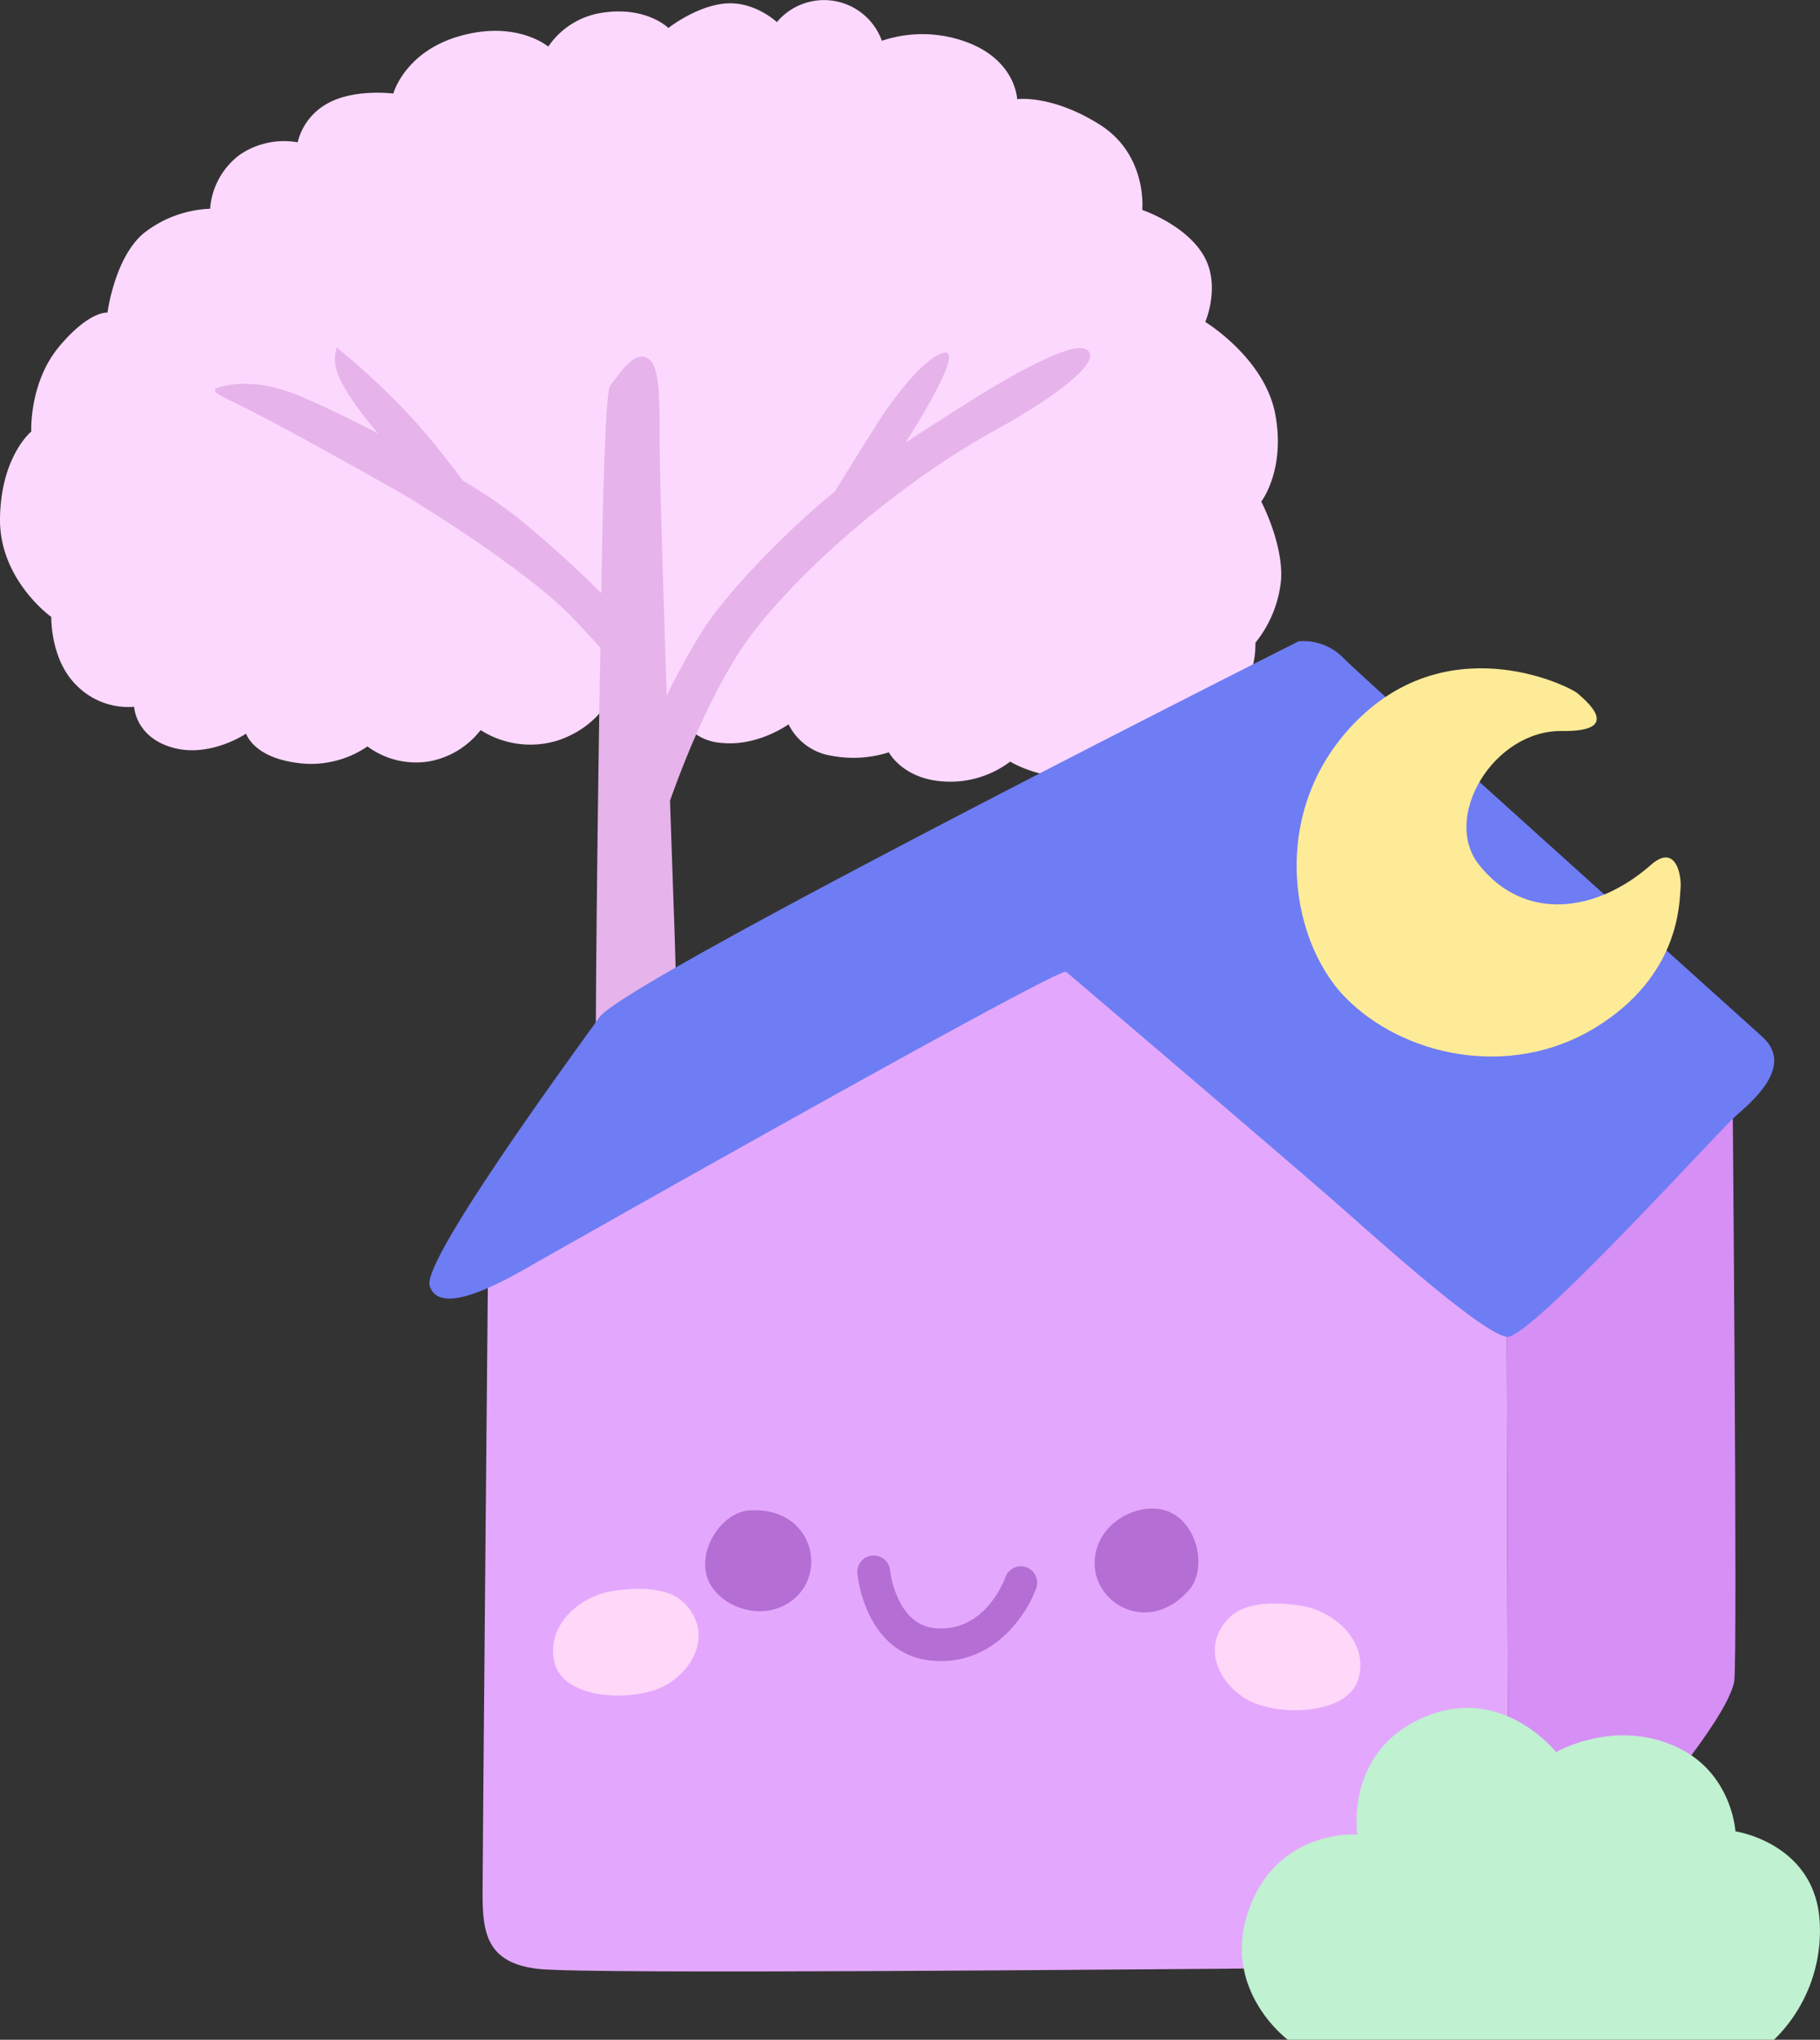 <svg xmlns="http://www.w3.org/2000/svg" viewBox="0 0 334.19 374.52"><rect x="0" y="0" width="334.19" height="374.52" fill="#333333" stroke="none"/><defs><style>.cls-1{fill:#fcd8ff;}.cls-2{fill:#e6b3ea;}.cls-3{fill:#e3a8fd;}.cls-4{fill:#d68ff5;}.cls-5{fill:#6e7df4;}.cls-6{fill:#ffd7f9;}.cls-7{fill:#b56ed4;}.cls-8{fill:#feeb98;}.cls-9{fill:#c0f1d1;}</style></defs><g id="Layer_1" data-name="Layer 1"><path class="cls-1" d="M694.48,427.48s2.07-7.66,12.17-10.55c10.5-3,16.28,1.93,16.28,1.93a14.53,14.53,0,0,1,9.85-6.21c8.14-1.28,12.21,2.79,12.21,2.79s5.14-4.07,10.5-4.5,9.42,3.42,9.42,3.42a11.29,11.29,0,0,1,19.28,3.43,23.32,23.32,0,0,1,16.06.43c8.57,3.43,8.78,10.28,8.78,10.28s6.43-.86,15.21,4.71S832,448.85,832,448.85s7.71,2.57,11.14,8.14.43,12.42.43,12.42,10.92,6.64,12.85,16.92-2.57,16.07-2.57,16.07,4.07,7.71,3.64,14.35a21.63,21.63,0,0,1-4.71,11.56A16.77,16.77,0,0,1,846.09,542c-7.29,5.57-13.71,2.79-13.71,2.79a17.9,17.9,0,0,1-10.71,7.71c-7.28,1.71-13.92-2.36-13.92-2.36a18.22,18.22,0,0,1-12.21,3.64c-7.5-.43-10.07-5.35-10.07-5.35a21.5,21.5,0,0,1-10.49.64,10.62,10.62,0,0,1-7.93-5.78s-5.57,4.07-12.21,3.42a9.52,9.52,0,0,1-8.35-6l-12-2.79s-2.14,5.78-9.85,8.35a17,17,0,0,1-14.13-1.92,15.4,15.4,0,0,1-9.64,5.78,15,15,0,0,1-11.14-2.78,18.31,18.31,0,0,1-13.07,3c-7.92-1.07-9.21-5.35-9.21-5.35s-6.64,4.5-13.49,2.57-7.07-7.5-7.07-7.5a13.31,13.31,0,0,1-10.49-3.85c-4.93-4.71-4.72-12.64-4.72-12.64s-9.63-6.85-9.42-18.21S628,489.54,628,489.54s-.42-9,5.14-15.63S642,467.7,642,467.7s1.28-10.07,6.64-14.57a21,21,0,0,1,12.2-4.5,13.63,13.63,0,0,1,5.36-9.85,14.39,14.39,0,0,1,10.71-2.35,11.19,11.19,0,0,1,5.78-7.29C687.59,426.57,694.48,427.48,694.48,427.48Z" transform="translate(-622.26 -410.3)"/><path class="cls-2" d="M821.37,474.32c-3.3-1.17-16.23,6.75-18.34,8-1.37.83-8,5-14.49,9.24,3.41-5.37,11-17.9,6.69-16.4-3,1-8,6.74-12,13.07-2.14,3.38-5.25,8.38-7.67,12.31-7.85,6.32-19,17.54-23.95,25a125.91,125.91,0,0,0-6.93,12.51c-.66-20.43-1.29-41.27-1.29-46.45,0-9.91,0-15.6-3.17-15.81-2.31-.16-4.63,3.79-5.9,5.27-.91,1.06-1.38,21.72-1.65,38.15A204.5,204.5,0,0,0,717,505.1a98.94,98.94,0,0,0-9.74-6.55c-2.68-3.57-6.07-7.91-9.23-11.37a138,138,0,0,0-13.91-13.07c-1.06,3.16.21,6.12,4.21,11.6.94,1.28,2.13,2.73,3.39,4.19-6.5-3.36-12.41-6.14-15.61-7.36-7.8-3-13.07-1.26-13.07-1.26-3.17.63,0,1.77,3.16,3.37,9.7,4.85,21.51,11.62,27.19,14.76,8,4.43,27,16.86,33.94,24.24,2,2.08,3.68,3.94,5.15,5.54,0,2.35-.06,4.41-.09,6.06-.21,13.07-1,67.67-.63,76.73s.63,22.14.63,22.14a10.41,10.41,0,0,0,7.8,3.16,9.18,9.18,0,0,0,7.17-4.22s-.84-40.26-1.26-52.28c-.13-3.69-.44-12.61-.81-23.47,2.84-8,8.59-22.47,15.77-31.55,10.33-13.07,28-27.62,43.22-36.05S825,475.59,821.37,474.32Z" transform="translate(-622.26 -410.3)"/><path class="cls-3" d="M711.93,636.14S710.87,750.88,710.87,758s.71,12.75,10.27,13.81,115.44,0,121.46,0,56.67-.71,56.67-.71l-.36-123.23-77.55-68.71Z" transform="translate(-622.26 -410.3)"/><path class="cls-4" d="M940.35,605.33s1,110.37.35,113.68c-2.13,11.33-41.43,52-41.43,52l-.36-123.23Z" transform="translate(-622.26 -410.3)"/><path class="cls-5" d="M818,588.71c-2.45-.25-90.57,49.58-99.16,54.49s-16.2,7.85-17.68,3.19,26.27-42.47,31.18-49.34,128.37-69,128.37-69a10.22,10.22,0,0,1,8.35,3.19c3.92,3.93,71.18,64.31,76.83,69.46S944.64,612,941.2,615s-38,41.24-42.22,40.75S877.87,640.25,869,632.4,818,588.71,818,588.71Z" transform="translate(-622.26 -410.3)"/><path class="cls-6" d="M734.14,702.54c-5.26,1-11.65,6-10.08,12.91s13.86,7.24,19.53,4.72,10.08-10,4.09-15.74C744.21,701.13,736.93,702,734.14,702.54Z" transform="translate(-622.26 -410.3)"/><path class="cls-6" d="M861.72,705.24c5.26,1,11.66,6,10.08,12.91s-13.86,7.24-19.52,4.72-10.09-10-4.1-15.74C851.65,703.83,858.93,704.7,861.72,705.24Z" transform="translate(-622.26 -410.3)"/><path class="cls-7" d="M759.81,687.63c-4.9.32-9.58,7.12-7.61,12.52s11,8.59,16.44,3.19S770.85,686.89,759.81,687.63Z" transform="translate(-622.26 -410.3)"/><path class="cls-7" d="M840.61,702.21c3.24-3.7,1.74-11.81-3.47-14.24s-13.88,1.74-13.88,9.38S833.32,710.54,840.61,702.21Z" transform="translate(-622.26 -410.3)"/><path class="cls-7" d="M795.07,715.29a17.27,17.27,0,0,1-2.24-.14c-4.91-.6-8.76-3.63-11.14-8.77a24.44,24.44,0,0,1-2-7.16,3,3,0,0,1,6-.61c0,.17,1.14,9.75,7.93,10.59,9.43,1.15,13.1-8.88,13.25-9.31a3,3,0,0,1,5.67,2C810.79,706.72,805.09,715.29,795.07,715.29Z" transform="translate(-622.26 -410.3)"/><path class="cls-8" d="M893.83,569.07c-6.89-8.72,2.7-24.72,15.22-24.55,11.75.16,3.93-5.94,2.94-6.87-1.29-1.21-22.58-12-39.76,4.17s-13.5,40.75-3,51.55,30.19,15.22,45.9,5.65,15.47-23.08,15.71-25.53-.86-8.4-5.4-4.42C915.43,577.91,902.17,579.62,893.83,569.07Z" transform="translate(-622.26 -410.3)"/><path class="cls-9" d="M871.5,747.14S869.05,731.7,884,725.49c14.24-5.94,24,6.52,24,6.52s10.72-6.31,22.25-.89c10.08,4.75,10.67,15.43,10.67,15.43s14.24,2.08,15.43,16A27.91,27.91,0,0,1,948,784.82H858.74s-12.46-9.2-7.12-24S871.5,747.14,871.5,747.14Z" transform="translate(-622.26 -410.3)"/></g></svg>